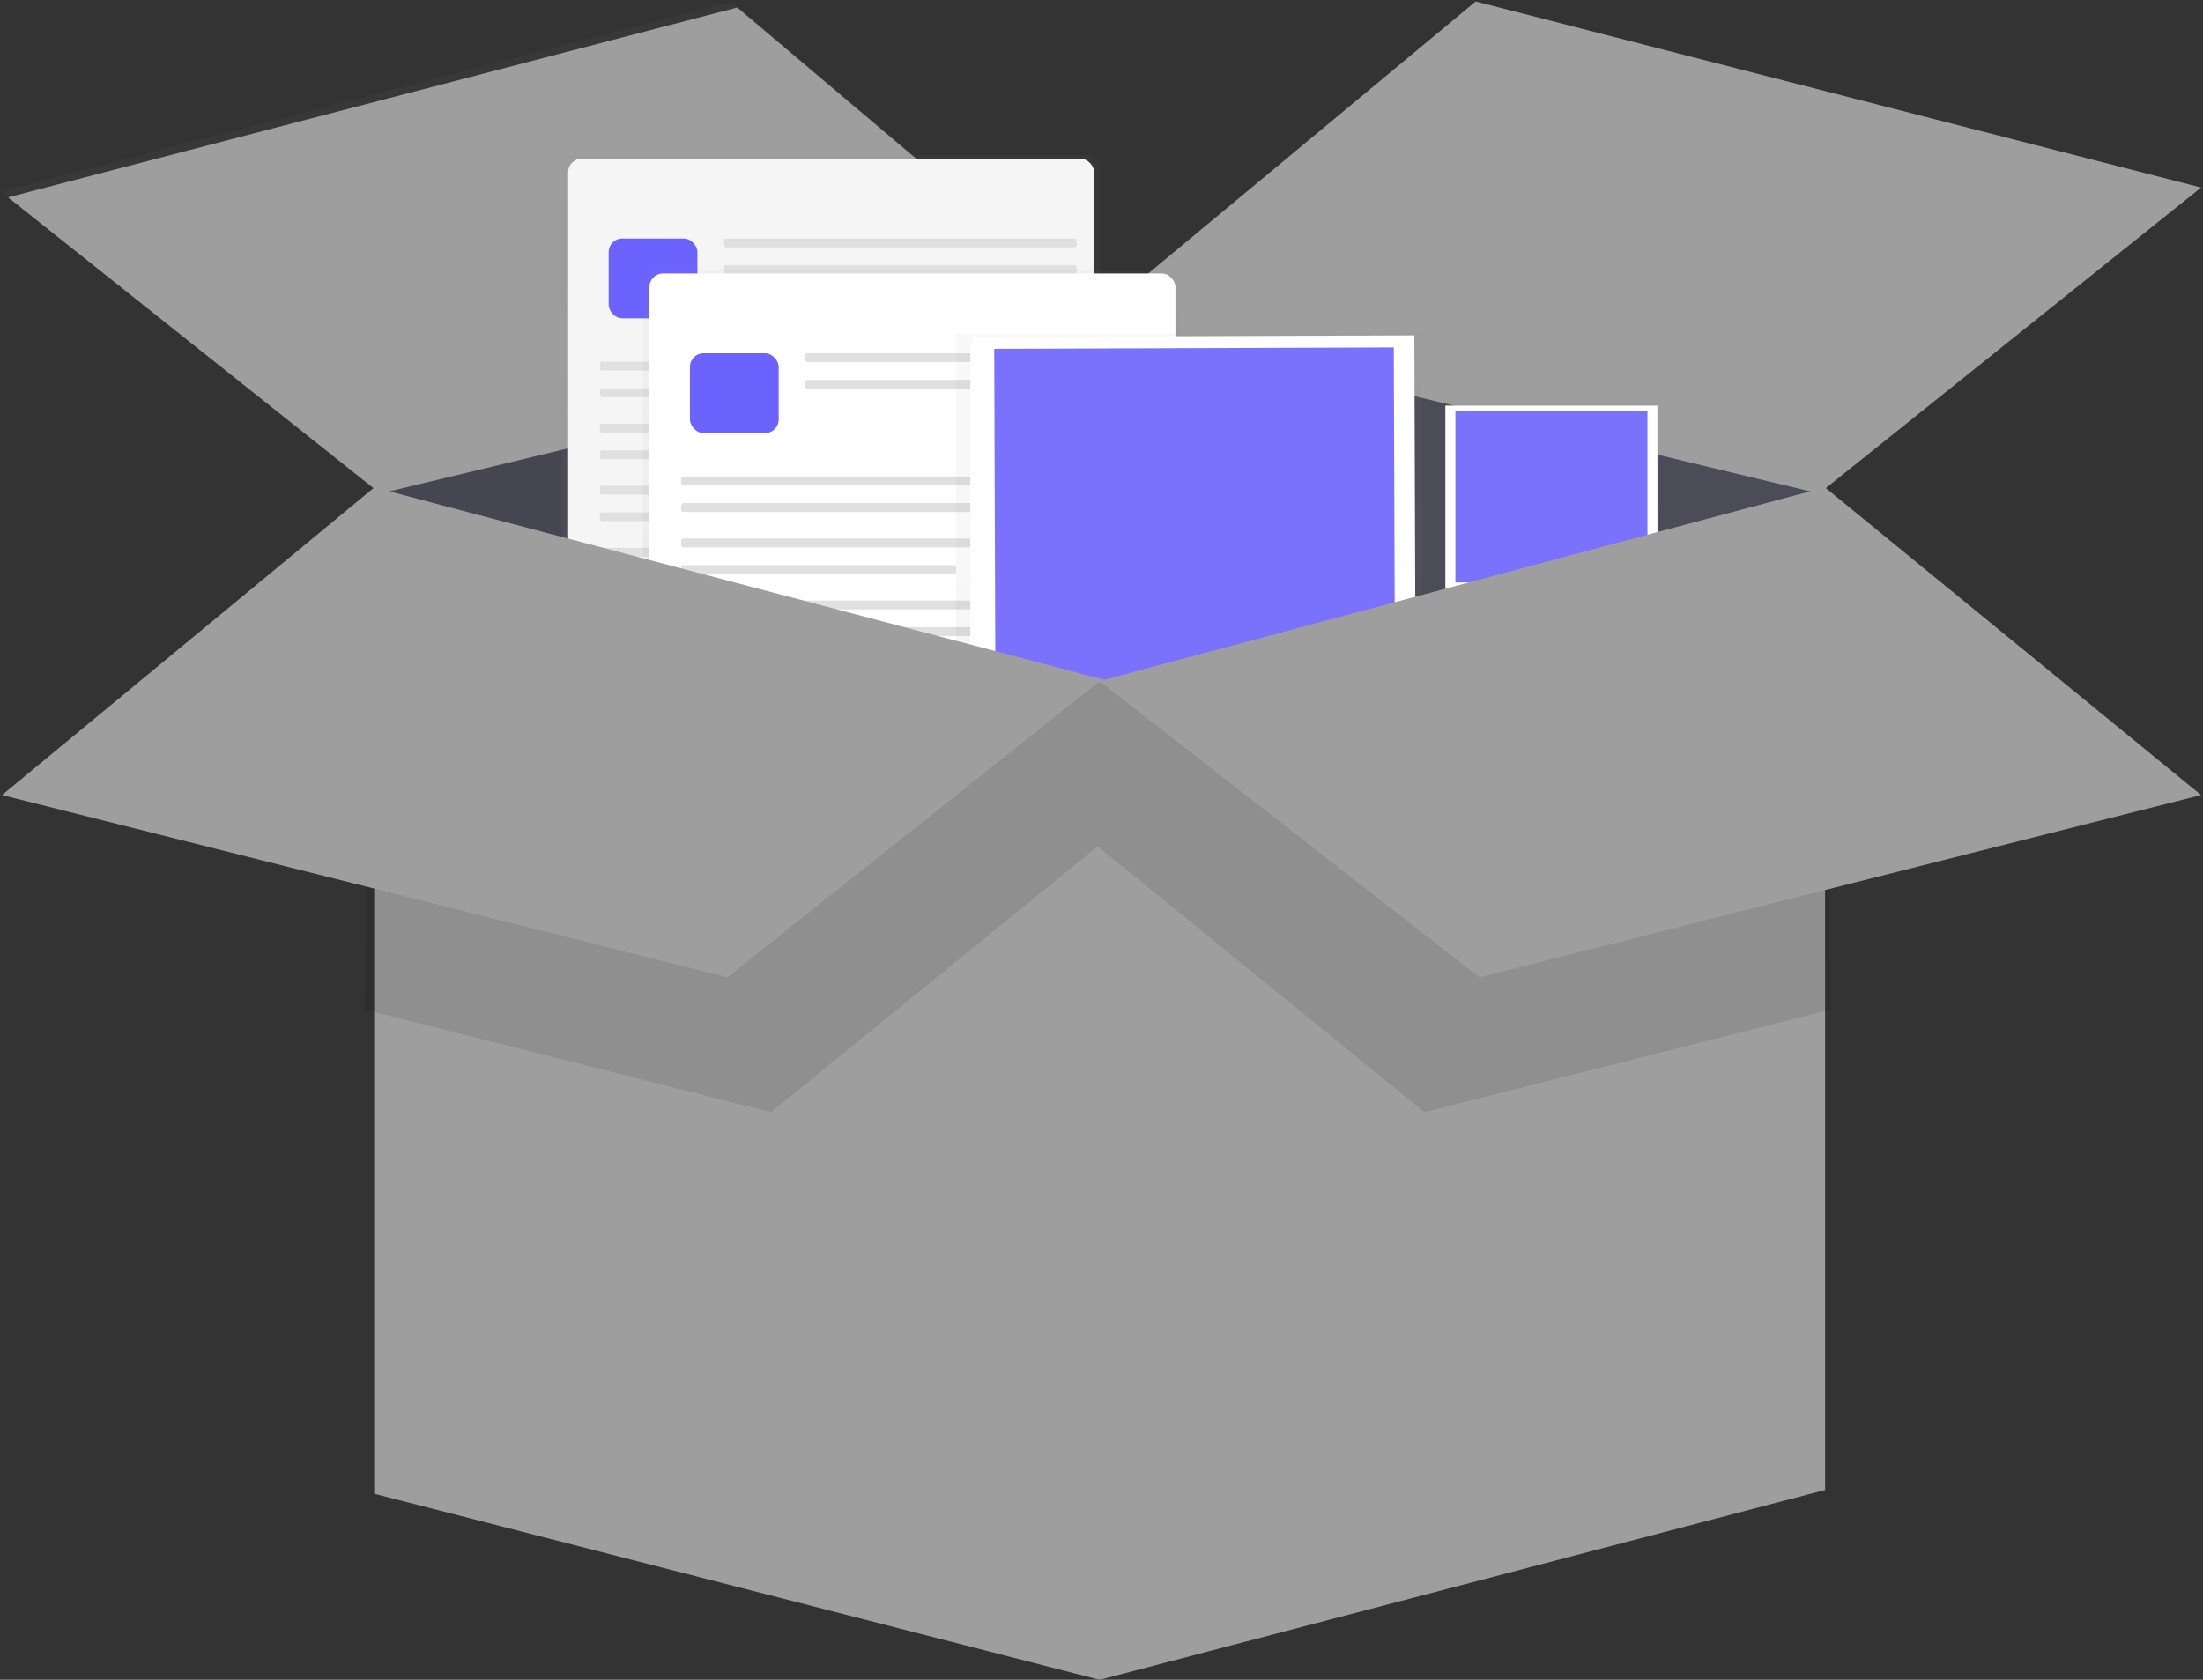 <?xml version="1.0" encoding="UTF-8"?>
<svg max-width="300px" max-height="185px" viewBox="0 0 729 556" version="1.1" xmlns="http://www.w3.org/2000/svg" xmlns:xlink="http://www.w3.org/1999/xlink">
    <rect x="0" y="0" width="729" height="556" fill="#333333" stroke="none"/>
    <!-- Generator: Sketch 50.2 (55047) - http://www.bohemiancoding.com/sketch -->
    <title>collection</title>
    <desc>Created with Sketch.</desc>
    <defs>
        <linearGradient x1="50%" y1="100%" x2="50%" y2="0%" id="linearGradient-1">
            <stop stop-color="#808080" stop-opacity="0.25" offset="0%"></stop>
            <stop stop-color="#808080" stop-opacity="0.12" offset="54%"></stop>
            <stop stop-color="#808080" stop-opacity="0.1" offset="100%"></stop>
        </linearGradient>
        <linearGradient x1="50.006%" y1="100%" x2="50.006%" y2="0%" id="linearGradient-2">
            <stop stop-color="#808080" stop-opacity="0.25" offset="0%"></stop>
            <stop stop-color="#808080" stop-opacity="0.12" offset="54%"></stop>
            <stop stop-color="#808080" stop-opacity="0.1" offset="100%"></stop>
        </linearGradient>
        <linearGradient x1="50.003%" y1="100%" x2="50.003%" y2="0%" id="linearGradient-3">
            <stop stop-color="#808080" stop-opacity="0.25" offset="0%"></stop>
            <stop stop-color="#808080" stop-opacity="0.12" offset="54%"></stop>
            <stop stop-color="#808080" stop-opacity="0.1" offset="100%"></stop>
        </linearGradient>
    </defs>
    <g id="Page-1" stroke="none" stroke-width="1" fill="none" fill-rule="evenodd">
        <g id="collection" fill-rule="nonzero">
            <polygon id="Shape" fill="#535461" points="603.94 161.36 363.88 103.54 363.88 556.01 603.94 493.17"></polygon>
            <polygon id="Shape" fill="#000000" opacity="0.1" points="603.94 161.36 363.88 103.54 363.88 556.01 603.94 493.17"></polygon>
            <polygon id="Shape" fill="#535461" points="123.83 161.36 363.88 103.54 363.88 556.01 123.83 494.42"></polygon>
            <polygon id="Shape" fill="#000000" opacity="0.17" points="123.83 159.36 363.88 101.54 363.88 556.01 123.83 494.42"></polygon>
            <polygon id="Shape" fill="#9E9E9E" points="361.88 105.54 488.31 0.48 728.37 62.07 601.94 163.36"></polygon>
            <polygon id="Shape" fill="#9E9E9E" points="125.83 163.36 365.88 105.54 243.97 2.48 2.66 65.32"></polygon>
            <polygon id="Shape" fill="#9E9E9E" opacity="0.05" points="126.83 163.36 366.88 105.54 241.97 0.48 0.66 63.32"></polygon>
            <g id="Group" opacity="0.5" transform="translate(185, 51)" fill="url(#linearGradient-1)">
                <rect id="Rectangle-path" x="0.83" y="0.24" width="178.18" height="164.4" rx="4.5"></rect>
            </g>
            <rect id="Rectangle-path" fill="#F5F5F5" x="188.01" y="52.52" width="174.07" height="160.41" rx="4.5"></rect>
            <rect id="Rectangle-path" fill="#6C63FF" x="201.42" y="78.94" width="29.36" height="26.42" rx="4.5"></rect>
            <rect id="Rectangle-path" fill="#E0E0E0" x="239.59" y="78.94" width="116.7" height="2.94" rx="0.8"></rect>
            <rect id="Rectangle-path" fill="#E0E0E0" x="239.59" y="87.74" width="116.7" height="2.94" rx="0.8"></rect>
            <rect id="Rectangle-path" fill="#E0E0E0" x="198.49" y="119.71" width="157.8" height="2.94" rx="0.8"></rect>
            <rect id="Rectangle-path" fill="#E0E0E0" x="198.49" y="128.52" width="157.8" height="2.94" rx="0.8"></rect>
            <rect id="Rectangle-path" fill="#E0E0E0" x="198.49" y="140.26" width="157.8" height="2.94" rx="0.8"></rect>
            <rect id="Rectangle-path" fill="#E0E0E0" x="198.49" y="149.07" width="91.01" height="2.94" rx="0.8"></rect>
            <rect id="Rectangle-path" fill="#E0E0E0" x="198.49" y="160.78" width="157.8" height="2.94" rx="0.8"></rect>
            <rect id="Rectangle-path" fill="#E0E0E0" x="198.49" y="169.59" width="157.8" height="2.94" rx="0.8"></rect>
            <rect id="Rectangle-path" fill="#E0E0E0" x="198.49" y="181.33" width="157.8" height="2.94" rx="0.8"></rect>
            <rect id="Rectangle-path" fill="#E0E0E0" x="198.49" y="190.14" width="91.01" height="2.94" rx="0.8"></rect>
            <g id="Group" opacity="0.5" transform="translate(212, 89)" fill="url(#linearGradient-2)">
                <rect id="Rectangle-path" x="0.72" y="0.23" width="178.18" height="164.4" rx="4.5"></rect>
            </g>
            <rect id="Rectangle-path" fill="#FFFFFF" x="214.9" y="90.51" width="174.07" height="160.41" rx="4.5"></rect>
            <rect id="Rectangle-path" fill="#6C63FF" x="228.31" y="116.93" width="29.36" height="26.42" rx="4.5"></rect>
            <rect id="Rectangle-path" fill="#E0E0E0" x="266.48" y="116.93" width="116.7" height="2.94" rx="0.8"></rect>
            <rect id="Rectangle-path" fill="#E0E0E0" x="266.48" y="125.73" width="116.7" height="2.94" rx="0.8"></rect>
            <rect id="Rectangle-path" fill="#E0E0E0" x="225.38" y="157.7" width="157.8" height="2.94" rx="0.8"></rect>
            <rect id="Rectangle-path" fill="#E0E0E0" x="225.38" y="166.51" width="157.8" height="2.94" rx="0.8"></rect>
            <rect id="Rectangle-path" fill="#E0E0E0" x="225.38" y="178.25" width="157.8" height="2.94" rx="0.8"></rect>
            <rect id="Rectangle-path" fill="#E0E0E0" x="225.38" y="187.06" width="91.01" height="2.94" rx="0.8"></rect>
            <rect id="Rectangle-path" fill="#E0E0E0" x="225.38" y="198.77" width="157.8" height="2.94" rx="0.8"></rect>
            <rect id="Rectangle-path" fill="#E0E0E0" x="225.38" y="207.58" width="157.8" height="2.94" rx="0.8"></rect>
            <rect id="Rectangle-path" fill="#E0E0E0" x="225.38" y="219.32" width="157.8" height="2.94" rx="0.8"></rect>
            <rect id="Rectangle-path" fill="#E0E0E0" x="225.38" y="228.13" width="91.01" height="2.94" rx="0.8"></rect>
            <g id="Group" opacity="0.5" transform="translate(316, 110)" fill="url(#linearGradient-3)">
                <rect id="Rectangle-path" x="0.34" y="0.51" width="154.39" height="181.39"></rect>
            </g>
            <rect id="Rectangle-path" fill="#FFFFFF" x="321.09" y="113.43" width="146.36" height="174.46"></rect>
            <rect id="Rectangle-path" fill="#E0E0E0" x="342.99" y="189.97" width="102.92" height="4.38"></rect>
            <rect id="Rectangle-path" fill="#E0E0E0" x="342.99" y="218.8" width="102.92" height="4.38"></rect>
            <rect id="Rectangle-path" fill="#E0E0E0" x="342.99" y="226.47" width="102.92" height="4.38"></rect>
            <rect id="Rectangle-path" fill="#E0E0E0" x="342.99" y="211.14" width="43.43" height="4.38"></rect>
            <rect id="Rectangle-path" fill="#3AD29F" opacity="0.6" x="413.43" y="211.14" width="32.48" height="4.38"></rect>
            <rect id="Rectangle-path" fill="#6C63FF" x="379.12" y="244.35" width="32.48" height="4.38"></rect>
            <rect id="Rectangle-path" fill="#BDBDBD" x="492.61" y="179.95" width="42.2" height="3.33"></rect>
            <rect id="Rectangle-path" fill="url(#linearGradient-1)" x="478.31" y="133.58" width="70.8" height="68.02"></rect>
            <rect id="Rectangle-path" fill="#F5F5F5" x="479.42" y="135.24" width="68.58" height="64.97"></rect>
            <g id="Group" opacity="0.6" transform="translate(501, 173)" fill="#6C63FF">
                <rect id="Rectangle-path" x="0.91" y="0.84" width="24.71" height="3.33"></rect>
            </g>
            <g id="Group-2" transform="translate(322, 111)">
                <rect id="Rectangle-path" fill="#FFFFFF" transform="translate(73.295, 81.904) rotate(-0.2) translate(-73.295, -81.904) " x="0.285" y="0.254" width="146.02" height="163.3"></rect>
                <rect id="6236ce0a-1624-423a-a503-2e1c13798f51" fill="#6C63FF" opacity="0.901" transform="translate(73.315, 63.135) rotate(-0.2) translate(-73.315, -63.135) " x="7.205" y="4.23" width="132.22" height="117.81"></rect>
            </g>
            <g id="Group-3" transform="translate(478, 134)">
                <rect id="Rectangle-path" fill="#FFFFFF" x="0.285" y="0.254" width="70.182" height="78.487"></rect>
                <rect id="6236ce0a-1624-423a-a503-2e1c13798f51" fill="#6C63FF" opacity="0.901" x="3.611" y="2.165" width="63.549" height="56.623"></rect>
            </g>
            <polygon id="Shape" fill="#9E9E9E" points="123.83 161.36 123.83 494.42 363.88 556.01 367.12 225.46"></polygon>
            <polygon id="Shape" fill="#9E9E9E" points="603.94 493.17 363.88 556.01 363.88 225.46 603.94 161.36"></polygon>
            <polygon id="Shape" fill="#9E9E9E" opacity="0.07" points="603.94 493.17 363.88 556.01 363.88 225.46 603.94 161.36"></polygon>
            <polygon id="Shape" fill="#9E9E9E" opacity="0.07" points="508.42 382.57 508.42 491.91 603.94 465.52 603.94 356.17"></polygon>
            <polygon id="Shape" fill="#000000" opacity="0.1" points="120.69 334.18 255.17 368.11 363.26 280.13 363.26 226.09 123.2 165.76"></polygon>
            <polygon id="Shape" fill="#000000" opacity="0.1" points="605.83 334.18 471.35 368.11 363.26 280.13 363.26 226.09 603.32 165.76"></polygon>
            <polygon id="Shape" fill="#9E9E9E" points="0.66 263.16 240.71 323.49 363.88 225.46 123.83 161.36"></polygon>
            <polygon id="Shape" fill="#9E9E9E" points="728.37 263.16 489.57 323.49 363.88 225.46 603.94 161.36"></polygon>
            <polygon id="Shape" fill="#9E9E9E" opacity="0.07" points="728.37 263.16 489.57 323.49 363.88 225.46 603.94 161.36"></polygon>
        </g>
    </g>
</svg>